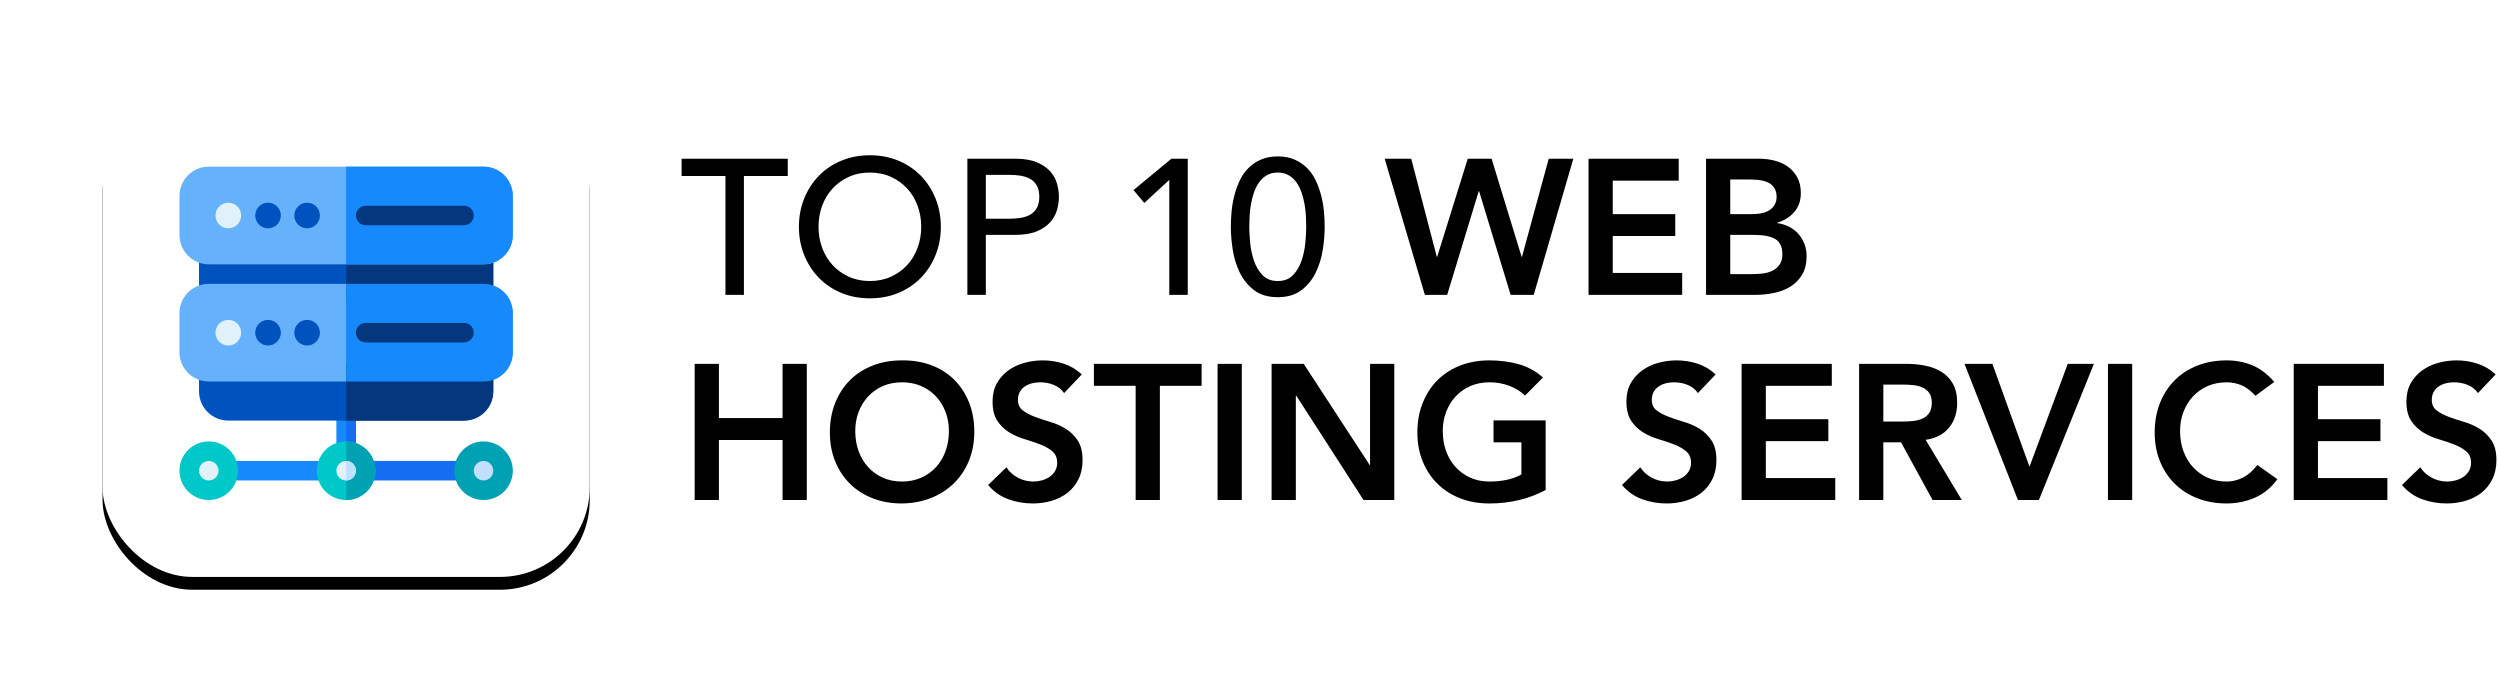 <?xml version="1.0" encoding="UTF-8"?>
<svg width="195px" height="54px" viewBox="0 0 195 54" version="1.1" xmlns="http://www.w3.org/2000/svg" xmlns:xlink="http://www.w3.org/1999/xlink">
    <!-- Generator: sketchtool 60.1 (101010) - https://sketch.com -->
    <title>EC9A57D3-0ED7-4B1D-AC25-6CAA9A29F3F5</title>
    <desc>Created with sketchtool.</desc>
    <defs>
        <rect id="path-1" x="0" y="0" width="38" height="38" rx="7"></rect>
        <filter x="-32.9%" y="-30.3%" width="165.8%" height="165.8%" filterUnits="objectBoundingBox" id="filter-2">
            <feOffset dx="0" dy="1" in="SourceAlpha" result="shadowOffsetOuter1"></feOffset>
            <feGaussianBlur stdDeviation="4" in="shadowOffsetOuter1" result="shadowBlurOuter1"></feGaussianBlur>
            <feColorMatrix values="0 0 0 0 0.716   0 0 0 0 0.716   0 0 0 0 0.716  0 0 0 0.7 0" type="matrix" in="shadowBlurOuter1"></feColorMatrix>
        </filter>
    </defs>
    <g id="Page-1" stroke="none" stroke-width="1" fill="none" fill-rule="evenodd">
        <g id="Landing-Page" transform="translate(-111, -6)">
            <g id="Group-9">
                <g id="Group-5" transform="translate(119, 13)">
                    <path d="M50.025,16 L50.025,6.73 L53.445,6.73 L53.445,5.38 L45.165,5.38 L45.165,6.73 L48.585,6.73 L48.585,16 L50.025,16 Z M59.85,16.27 C60.66,16.27 61.405,16.128 62.085,15.842 C62.765,15.557 63.347,15.165 63.833,14.665 C64.317,14.165 64.698,13.575 64.972,12.895 C65.248,12.215 65.385,11.48 65.385,10.69 C65.385,9.9 65.248,9.165 64.972,8.485 C64.698,7.805 64.317,7.215 63.833,6.715 C63.347,6.215 62.765,5.822 62.085,5.537 C61.405,5.253 60.66,5.11 59.85,5.11 C59.04,5.11 58.295,5.253 57.615,5.537 C56.935,5.822 56.352,6.215 55.867,6.715 C55.383,7.215 55.002,7.805 54.727,8.485 C54.453,9.165 54.315,9.9 54.315,10.69 C54.315,11.48 54.453,12.215 54.727,12.895 C55.002,13.575 55.383,14.165 55.867,14.665 C56.352,15.165 56.935,15.557 57.615,15.842 C58.295,16.128 59.04,16.27 59.85,16.27 Z M59.85,14.92 C59.24,14.92 58.69,14.807 58.2,14.582 C57.71,14.357 57.29,14.055 56.94,13.675 C56.59,13.295 56.32,12.848 56.13,12.332 C55.94,11.818 55.845,11.27 55.845,10.69 C55.845,10.11 55.94,9.562 56.13,9.047 C56.32,8.533 56.59,8.085 56.94,7.705 C57.29,7.325 57.71,7.022 58.2,6.798 C58.69,6.572 59.24,6.46 59.85,6.46 C60.46,6.46 61.01,6.572 61.5,6.798 C61.99,7.022 62.41,7.325 62.76,7.705 C63.11,8.085 63.38,8.533 63.57,9.047 C63.76,9.562 63.855,10.11 63.855,10.69 C63.855,11.27 63.76,11.818 63.57,12.332 C63.38,12.848 63.11,13.295 62.76,13.675 C62.41,14.055 61.99,14.357 61.5,14.582 C61.01,14.807 60.46,14.92 59.85,14.92 Z M68.895,16 L68.895,11.32 L71.19,11.32 C71.87,11.32 72.43,11.227 72.87,11.043 C73.31,10.857 73.657,10.623 73.912,10.338 C74.168,10.053 74.345,9.732 74.445,9.377 C74.545,9.023 74.595,8.68 74.595,8.35 C74.595,8.02 74.545,7.678 74.445,7.322 C74.345,6.968 74.168,6.647 73.912,6.362 C73.657,6.077 73.31,5.843 72.87,5.657 C72.43,5.473 71.87,5.38 71.19,5.38 L71.19,5.38 L67.455,5.38 L67.455,16 L68.895,16 Z M70.785,10.06 L68.895,10.06 L68.895,6.64 L70.785,6.64 C71.065,6.64 71.343,6.662 71.618,6.707 C71.892,6.753 72.138,6.835 72.353,6.955 C72.567,7.075 72.74,7.247 72.87,7.473 C73,7.697 73.065,7.99 73.065,8.35 C73.065,8.71 73,9.002 72.87,9.227 C72.74,9.453 72.567,9.625 72.353,9.745 C72.138,9.865 71.892,9.947 71.618,9.992 C71.343,10.037 71.065,10.06 70.785,10.06 L70.785,10.06 Z M84.645,16 L84.645,5.38 L83.37,5.38 L80.415,7.825 L81.255,8.83 L83.205,7.03 L83.205,16 L84.645,16 Z M91.665,16.18 C92.415,16.18 93.028,16 93.502,15.64 C93.978,15.28 94.35,14.825 94.62,14.275 C94.89,13.725 95.075,13.13 95.175,12.49 C95.275,11.85 95.325,11.25 95.325,10.69 C95.325,10.3 95.305,9.895 95.265,9.475 C95.225,9.055 95.153,8.643 95.047,8.238 C94.942,7.832 94.802,7.445 94.627,7.075 C94.453,6.705 94.228,6.383 93.953,6.107 C93.677,5.832 93.353,5.612 92.978,5.447 C92.603,5.282 92.165,5.2 91.665,5.2 C91.165,5.2 90.728,5.282 90.353,5.447 C89.978,5.612 89.653,5.832 89.377,6.107 C89.103,6.383 88.877,6.705 88.703,7.075 C88.528,7.445 88.388,7.832 88.282,8.238 C88.177,8.643 88.105,9.055 88.065,9.475 C88.025,9.895 88.005,10.3 88.005,10.69 C88.005,11.25 88.055,11.85 88.155,12.49 C88.255,13.13 88.44,13.725 88.71,14.275 C88.98,14.825 89.353,15.28 89.828,15.64 C90.302,16 90.915,16.18 91.665,16.18 Z M91.665,14.92 C91.165,14.92 90.767,14.765 90.472,14.455 C90.177,14.145 89.955,13.768 89.805,13.322 C89.655,12.877 89.558,12.415 89.513,11.935 C89.468,11.455 89.445,11.04 89.445,10.69 C89.445,10.45 89.453,10.178 89.468,9.873 C89.483,9.568 89.517,9.258 89.573,8.943 C89.627,8.627 89.705,8.322 89.805,8.027 C89.905,7.732 90.037,7.468 90.203,7.232 C90.368,6.997 90.57,6.81 90.81,6.67 C91.05,6.53 91.335,6.46 91.665,6.46 C91.995,6.46 92.28,6.53 92.52,6.67 C92.76,6.81 92.963,6.997 93.127,7.232 C93.293,7.468 93.425,7.732 93.525,8.027 C93.625,8.322 93.703,8.627 93.757,8.943 C93.812,9.258 93.847,9.568 93.862,9.873 C93.877,10.178 93.885,10.45 93.885,10.69 C93.885,11.04 93.862,11.455 93.817,11.935 C93.772,12.415 93.675,12.877 93.525,13.322 C93.375,13.768 93.153,14.145 92.858,14.455 C92.562,14.765 92.165,14.92 91.665,14.92 Z M104.88,16 L107.34,7.915 L107.37,7.915 L109.83,16 L111.63,16 L114.72,5.38 L112.8,5.38 L110.715,13.03 L110.685,13.03 L108.345,5.38 L106.485,5.38 L104.1,13.03 L104.07,13.03 L102.075,5.38 L100.005,5.38 L103.14,16 L104.88,16 Z M123.21,16 L123.21,14.29 L117.795,14.29 L117.795,11.41 L122.67,11.41 L122.67,9.7 L117.795,9.7 L117.795,7.09 L122.94,7.09 L122.94,5.38 L115.905,5.38 L115.905,16 L123.21,16 Z M128.895,16 C129.395,16 129.887,15.95 130.373,15.85 C130.857,15.75 131.287,15.582 131.662,15.348 C132.037,15.113 132.34,14.803 132.57,14.418 C132.8,14.033 132.915,13.55 132.915,12.97 C132.915,12.63 132.857,12.312 132.743,12.018 C132.627,11.723 132.47,11.463 132.27,11.238 C132.07,11.012 131.827,10.828 131.542,10.682 C131.257,10.537 130.95,10.445 130.62,10.405 L130.62,10.405 L130.62,10.375 C131.17,10.205 131.615,9.925 131.955,9.535 C132.295,9.145 132.465,8.65 132.465,8.05 C132.465,7.57 132.37,7.16 132.18,6.82 C131.99,6.48 131.743,6.202 131.438,5.987 C131.132,5.772 130.785,5.617 130.395,5.522 C130.005,5.428 129.61,5.38 129.21,5.38 L129.21,5.38 L125.07,5.38 L125.07,16 L128.895,16 Z M128.685,9.7 L126.96,9.7 L126.96,7 L128.52,7 C129.24,7 129.762,7.112 130.088,7.338 C130.412,7.562 130.575,7.905 130.575,8.365 C130.575,8.765 130.417,9.088 130.102,9.332 C129.787,9.578 129.315,9.7 128.685,9.7 L128.685,9.7 Z M128.7,14.38 L126.96,14.38 L126.96,11.32 L128.775,11.32 C129.545,11.32 130.113,11.43 130.477,11.65 C130.843,11.87 131.025,12.26 131.025,12.82 C131.025,13.17 130.95,13.447 130.8,13.652 C130.65,13.857 130.46,14.015 130.23,14.125 C130,14.235 129.748,14.305 129.472,14.335 C129.197,14.365 128.94,14.38 128.7,14.38 L128.7,14.38 Z M48.075,32 L48.075,27.32 L53.04,27.32 L53.04,32 L54.93,32 L54.93,21.38 L53.04,21.38 L53.04,25.61 L48.075,25.61 L48.075,21.38 L46.185,21.38 L46.185,32 L48.075,32 Z M62.34,32.27 C63.17,32.26 63.93,32.117 64.62,31.843 C65.31,31.567 65.905,31.185 66.405,30.695 C66.905,30.205 67.295,29.62 67.575,28.94 C67.855,28.26 67.995,27.505 67.995,26.675 C67.995,25.825 67.855,25.055 67.575,24.365 C67.295,23.675 66.905,23.085 66.405,22.595 C65.905,22.105 65.31,21.733 64.62,21.477 C63.93,21.223 63.17,21.1 62.34,21.11 C61.52,21.11 60.767,21.242 60.083,21.508 C59.398,21.773 58.807,22.15 58.312,22.64 C57.818,23.13 57.43,23.723 57.15,24.418 C56.87,25.113 56.73,25.885 56.73,26.735 C56.73,27.565 56.87,28.32 57.15,29 C57.43,29.68 57.818,30.262 58.312,30.747 C58.807,31.233 59.398,31.608 60.083,31.872 C60.767,32.138 61.52,32.27 62.34,32.27 Z M62.355,30.56 C61.805,30.56 61.307,30.46 60.862,30.26 C60.417,30.06 60.035,29.785 59.715,29.435 C59.395,29.085 59.148,28.67 58.972,28.19 C58.797,27.71 58.71,27.185 58.71,26.615 C58.71,26.085 58.797,25.59 58.972,25.13 C59.148,24.67 59.395,24.267 59.715,23.922 C60.035,23.578 60.417,23.308 60.862,23.113 C61.307,22.918 61.805,22.82 62.355,22.82 C62.905,22.82 63.405,22.918 63.855,23.113 C64.305,23.308 64.69,23.578 65.01,23.922 C65.33,24.267 65.578,24.67 65.752,25.13 C65.927,25.59 66.015,26.085 66.015,26.615 C66.015,27.185 65.927,27.71 65.752,28.19 C65.578,28.67 65.33,29.085 65.01,29.435 C64.69,29.785 64.305,30.06 63.855,30.26 C63.405,30.46 62.905,30.56 62.355,30.56 Z M72.555,32.27 C73.075,32.27 73.57,32.2 74.04,32.06 C74.51,31.92 74.922,31.71 75.278,31.43 C75.632,31.15 75.915,30.797 76.125,30.372 C76.335,29.948 76.44,29.45 76.44,28.88 C76.44,28.25 76.315,27.745 76.065,27.365 C75.815,26.985 75.505,26.68 75.135,26.45 C74.765,26.22 74.36,26.04 73.92,25.91 C73.48,25.78 73.075,25.645 72.705,25.505 C72.335,25.365 72.025,25.2 71.775,25.01 C71.525,24.82 71.4,24.545 71.4,24.185 C71.4,23.945 71.45,23.738 71.55,23.562 C71.65,23.387 71.782,23.245 71.948,23.135 C72.112,23.025 72.297,22.945 72.502,22.895 C72.707,22.845 72.92,22.82 73.14,22.82 C73.51,22.82 73.862,22.887 74.198,23.023 C74.532,23.157 74.8,23.37 75,23.66 L75,23.66 L76.38,22.205 C75.96,21.815 75.487,21.535 74.963,21.365 C74.438,21.195 73.895,21.11 73.335,21.11 C72.845,21.11 72.365,21.175 71.895,21.305 C71.425,21.435 71.007,21.633 70.642,21.898 C70.278,22.163 69.983,22.495 69.757,22.895 C69.532,23.295 69.42,23.77 69.42,24.32 C69.42,24.95 69.545,25.453 69.795,25.828 C70.045,26.203 70.355,26.503 70.725,26.727 C71.095,26.953 71.5,27.13 71.94,27.26 C72.38,27.39 72.785,27.527 73.155,27.672 C73.525,27.817 73.835,27.995 74.085,28.205 C74.335,28.415 74.46,28.715 74.46,29.105 C74.46,29.345 74.405,29.558 74.295,29.742 C74.185,29.927 74.04,30.08 73.86,30.2 C73.68,30.32 73.48,30.41 73.26,30.47 C73.04,30.53 72.82,30.56 72.6,30.56 C72.18,30.56 71.782,30.462 71.407,30.267 C71.032,30.073 70.73,29.8 70.5,29.45 L70.5,29.45 L69.075,30.83 C69.515,31.35 70.04,31.72 70.65,31.94 C71.26,32.16 71.895,32.27 72.555,32.27 Z M82.47,32 L82.47,23.09 L85.725,23.09 L85.725,21.38 L77.325,21.38 L77.325,23.09 L80.58,23.09 L80.58,32 L82.47,32 Z M88.86,32 L88.86,21.38 L86.97,21.38 L86.97,32 L88.86,32 Z M93.075,32 L93.075,23.855 L93.105,23.855 L98.355,32 L100.755,32 L100.755,21.38 L98.865,21.38 L98.865,29.27 L98.835,29.27 L93.69,21.38 L91.185,21.38 L91.185,32 L93.075,32 Z M108.165,32.27 C109.785,32.27 111.25,31.92 112.56,31.22 L112.56,31.22 L112.56,25.79 L108.495,25.79 L108.495,27.5 L110.67,27.5 L110.67,30.005 C110.34,30.195 109.963,30.335 109.537,30.425 C109.112,30.515 108.66,30.56 108.18,30.56 C107.63,30.56 107.132,30.46 106.688,30.26 C106.243,30.06 105.86,29.785 105.54,29.435 C105.22,29.085 104.972,28.67 104.797,28.19 C104.623,27.71 104.535,27.185 104.535,26.615 C104.535,26.085 104.623,25.59 104.797,25.13 C104.972,24.67 105.22,24.267 105.54,23.922 C105.86,23.578 106.243,23.308 106.688,23.113 C107.132,22.918 107.63,22.82 108.18,22.82 C108.72,22.82 109.233,22.91 109.718,23.09 C110.203,23.27 110.615,23.525 110.955,23.855 L110.955,23.855 L112.35,22.445 C111.79,21.945 111.155,21.598 110.445,21.402 C109.735,21.207 108.975,21.11 108.165,21.11 C107.345,21.11 106.593,21.242 105.907,21.508 C105.222,21.773 104.632,22.15 104.138,22.64 C103.642,23.13 103.255,23.723 102.975,24.418 C102.695,25.113 102.555,25.885 102.555,26.735 C102.555,27.565 102.695,28.32 102.975,29 C103.255,29.68 103.642,30.262 104.138,30.747 C104.632,31.233 105.222,31.608 105.907,31.872 C106.593,32.138 107.345,32.27 108.165,32.27 Z M121.995,32.27 C122.515,32.27 123.01,32.2 123.48,32.06 C123.95,31.92 124.362,31.71 124.718,31.43 C125.073,31.15 125.355,30.797 125.565,30.372 C125.775,29.948 125.88,29.45 125.88,28.88 C125.88,28.25 125.755,27.745 125.505,27.365 C125.255,26.985 124.945,26.68 124.575,26.45 C124.205,26.22 123.8,26.04 123.36,25.91 C122.92,25.78 122.515,25.645 122.145,25.505 C121.775,25.365 121.465,25.2 121.215,25.01 C120.965,24.82 120.84,24.545 120.84,24.185 C120.84,23.945 120.89,23.738 120.99,23.562 C121.09,23.387 121.222,23.245 121.388,23.135 C121.552,23.025 121.737,22.945 121.942,22.895 C122.147,22.845 122.36,22.82 122.58,22.82 C122.95,22.82 123.302,22.887 123.638,23.023 C123.972,23.157 124.24,23.37 124.44,23.66 L124.44,23.66 L125.82,22.205 C125.4,21.815 124.927,21.535 124.403,21.365 C123.877,21.195 123.335,21.11 122.775,21.11 C122.285,21.11 121.805,21.175 121.335,21.305 C120.865,21.435 120.448,21.633 120.082,21.898 C119.718,22.163 119.422,22.495 119.198,22.895 C118.972,23.295 118.86,23.77 118.86,24.32 C118.86,24.95 118.985,25.453 119.235,25.828 C119.485,26.203 119.795,26.503 120.165,26.727 C120.535,26.953 120.94,27.13 121.38,27.26 C121.82,27.39 122.225,27.527 122.595,27.672 C122.965,27.817 123.275,27.995 123.525,28.205 C123.775,28.415 123.9,28.715 123.9,29.105 C123.9,29.345 123.845,29.558 123.735,29.742 C123.625,29.927 123.48,30.08 123.3,30.2 C123.12,30.32 122.92,30.41 122.7,30.47 C122.48,30.53 122.26,30.56 122.04,30.56 C121.62,30.56 121.222,30.462 120.847,30.267 C120.472,30.073 120.17,29.8 119.94,29.45 L119.94,29.45 L118.515,30.83 C118.955,31.35 119.48,31.72 120.09,31.94 C120.7,32.16 121.335,32.27 121.995,32.27 Z M135.15,32 L135.15,30.29 L129.735,30.29 L129.735,27.41 L134.61,27.41 L134.61,25.7 L129.735,25.7 L129.735,23.09 L134.88,23.09 L134.88,21.38 L127.845,21.38 L127.845,32 L135.15,32 Z M138.9,32 L138.9,27.5 L140.28,27.5 L142.74,32 L145.02,32 L142.2,27.305 C142.99,27.195 143.597,26.88 144.023,26.36 C144.447,25.84 144.66,25.195 144.66,24.425 C144.66,23.825 144.55,23.33 144.33,22.94 C144.11,22.55 143.815,22.24 143.445,22.01 C143.075,21.78 142.653,21.617 142.178,21.523 C141.702,21.427 141.21,21.38 140.7,21.38 L140.7,21.38 L137.01,21.38 L137.01,32 L138.9,32 Z M140.37,25.88 L138.9,25.88 L138.9,23 L140.535,23 C140.775,23 141.023,23.015 141.278,23.045 C141.532,23.075 141.765,23.137 141.975,23.233 C142.185,23.328 142.355,23.47 142.485,23.66 C142.615,23.85 142.68,24.1 142.68,24.41 C142.68,24.76 142.61,25.032 142.47,25.227 C142.33,25.422 142.148,25.567 141.923,25.663 C141.697,25.758 141.45,25.817 141.18,25.843 C140.91,25.867 140.64,25.88 140.37,25.88 L140.37,25.88 Z M151.035,32 L155.325,21.38 L153.285,21.38 L150.3,29.405 L147.405,21.38 L145.23,21.38 L149.4,32 L151.035,32 Z M158.31,32 L158.31,21.38 L156.42,21.38 L156.42,32 L158.31,32 Z M165.675,32.27 C166.455,32.27 167.19,32.12 167.88,31.82 C168.57,31.52 169.155,31.04 169.635,30.38 L169.635,30.38 L168.075,29.27 C167.725,29.72 167.347,30.047 166.942,30.253 C166.537,30.457 166.12,30.56 165.69,30.56 C165.14,30.56 164.643,30.46 164.197,30.26 C163.752,30.06 163.37,29.785 163.05,29.435 C162.73,29.085 162.482,28.67 162.308,28.19 C162.132,27.71 162.045,27.185 162.045,26.615 C162.045,26.085 162.132,25.59 162.308,25.13 C162.482,24.67 162.73,24.267 163.05,23.922 C163.37,23.578 163.752,23.308 164.197,23.113 C164.643,22.918 165.14,22.82 165.69,22.82 C166.06,22.82 166.428,22.89 166.792,23.03 C167.157,23.17 167.535,23.45 167.925,23.87 L167.925,23.87 L169.395,22.79 C168.865,22.18 168.292,21.747 167.678,21.492 C167.062,21.238 166.395,21.11 165.675,21.11 C164.855,21.11 164.102,21.242 163.417,21.508 C162.732,21.773 162.143,22.15 161.648,22.64 C161.153,23.13 160.765,23.723 160.485,24.418 C160.205,25.113 160.065,25.885 160.065,26.735 C160.065,27.565 160.205,28.32 160.485,29 C160.765,29.68 161.153,30.262 161.648,30.747 C162.143,31.233 162.732,31.608 163.417,31.872 C164.102,32.138 164.855,32.27 165.675,32.27 Z M178.215,32 L178.215,30.29 L172.8,30.29 L172.8,27.41 L177.675,27.41 L177.675,25.7 L172.8,25.7 L172.8,23.09 L177.945,23.09 L177.945,21.38 L170.91,21.38 L170.91,32 L178.215,32 Z M182.835,32.27 C183.355,32.27 183.85,32.2 184.32,32.06 C184.79,31.92 185.202,31.71 185.558,31.43 C185.912,31.15 186.195,30.797 186.405,30.372 C186.615,29.948 186.72,29.45 186.72,28.88 C186.72,28.25 186.595,27.745 186.345,27.365 C186.095,26.985 185.785,26.68 185.415,26.45 C185.045,26.22 184.64,26.04 184.2,25.91 C183.76,25.78 183.355,25.645 182.985,25.505 C182.615,25.365 182.305,25.2 182.055,25.01 C181.805,24.82 181.68,24.545 181.68,24.185 C181.68,23.945 181.73,23.738 181.83,23.562 C181.93,23.387 182.062,23.245 182.227,23.135 C182.393,23.025 182.577,22.945 182.782,22.895 C182.988,22.845 183.2,22.82 183.42,22.82 C183.79,22.82 184.143,22.887 184.477,23.023 C184.812,23.157 185.08,23.37 185.28,23.66 L185.28,23.66 L186.66,22.205 C186.24,21.815 185.768,21.535 185.243,21.365 C184.718,21.195 184.175,21.11 183.615,21.11 C183.125,21.11 182.645,21.175 182.175,21.305 C181.705,21.435 181.287,21.633 180.923,21.898 C180.558,22.163 180.262,22.495 180.037,22.895 C179.812,23.295 179.7,23.77 179.7,24.32 C179.7,24.95 179.825,25.453 180.075,25.828 C180.325,26.203 180.635,26.503 181.005,26.727 C181.375,26.953 181.78,27.13 182.22,27.26 C182.66,27.39 183.065,27.527 183.435,27.672 C183.805,27.817 184.115,27.995 184.365,28.205 C184.615,28.415 184.74,28.715 184.74,29.105 C184.74,29.345 184.685,29.558 184.575,29.742 C184.465,29.927 184.32,30.08 184.14,30.2 C183.96,30.32 183.76,30.41 183.54,30.47 C183.32,30.53 183.1,30.56 182.88,30.56 C182.46,30.56 182.062,30.462 181.688,30.267 C181.312,30.073 181.01,29.8 180.78,29.45 L180.78,29.45 L179.355,30.83 C179.795,31.35 180.32,31.72 180.93,31.94 C181.54,32.16 182.175,32.27 182.835,32.27 Z" id="TOP10WEBHOSTINGSERVICES" fill="#000000" fill-rule="nonzero"></path>
                    <g id="Group-4">
                        <g id="Rectangle">
                            <use fill="black" fill-opacity="1" filter="url(#filter-2)" xlink:href="#path-1"></use>
                            <use fill="#FFFFFF" fill-rule="evenodd" xlink:href="#path-1"></use>
                        </g>
                        <g id="server-2-2" transform="translate(6, 6)" fill-rule="nonzero">
                            <g id="server-2">
                                <path d="M11.477,24.477 L3.809,24.477 C3.388,24.477 3.047,24.136 3.047,23.715 C3.047,23.294 3.388,22.953 3.809,22.953 L11.477,22.953 C11.898,22.953 12.238,23.294 12.238,23.715 C12.238,24.136 11.898,24.477 11.477,24.477 Z" id="Path" fill="#1689FC"></path>
                                <path d="M22.191,24.477 L14.523,24.477 C14.102,24.477 13.762,24.136 13.762,23.715 C13.762,23.294 14.102,22.953 14.523,22.953 L22.191,22.953 C22.612,22.953 22.953,23.294 22.953,23.715 C22.953,24.136 22.612,24.477 22.191,24.477 Z" id="Path" fill="#136EF1"></path>
                                <path d="M13.762,19.043 L13.762,22.191 C13.762,22.618 13.427,22.953 13,22.953 C12.573,22.953 12.238,22.618 12.238,22.191 L12.238,19.043 C12.238,18.616 12.573,18.281 13,18.281 C13.427,18.281 13.762,18.616 13.762,19.043 Z" id="Path" fill="#1689FC"></path>
                                <path d="M13.762,19.043 L13.762,22.191 C13.762,22.618 13.427,22.953 13,22.953 L13,18.281 C13.427,18.281 13.762,18.616 13.762,19.043 Z" id="Path" fill="#136EF1"></path>
                                <path d="M13,21.43 C11.735,21.43 10.715,22.45 10.715,23.715 C10.715,24.979 11.735,26 13,26 C14.265,26 15.285,24.979 15.285,23.715 C15.285,22.45 14.265,21.43 13,21.43 Z" id="Path" fill="#00C8C8"></path>
                                <path d="M23.715,26 C22.455,26 21.43,24.975 21.43,23.715 C21.43,22.455 22.455,21.43 23.715,21.43 C24.975,21.43 26,22.455 26,23.715 C26,24.975 24.975,26 23.715,26 Z" id="Path" fill="#00A1B2"></path>
                                <path d="M23.715,24.477 C23.295,24.477 22.953,24.135 22.953,23.715 C22.953,23.295 23.295,22.953 23.715,22.953 C24.135,22.953 24.477,23.295 24.477,23.715 C24.477,24.135 24.135,24.477 23.715,24.477 Z" id="Path" fill="#BFE1FF"></path>
                                <path d="M2.285,26 C1.025,26 0,24.975 0,23.715 C0,22.455 1.025,21.43 2.285,21.43 C3.545,21.43 4.57,22.455 4.57,23.715 C4.57,24.975 3.545,26 2.285,26 Z" id="Path" fill="#00C8C8"></path>
                                <path d="M2.285,24.477 C1.865,24.477 1.523,24.135 1.523,23.715 C1.523,23.295 1.865,22.953 2.285,22.953 C2.705,22.953 3.047,23.295 3.047,23.715 C3.047,24.135 2.705,24.477 2.285,24.477 Z" id="Path" fill="#E1F1FA"></path>
                                <g id="Group" transform="translate(1.523, 6.094)" fill="#0053BF">
                                    <path d="M22.191,0 L0.762,0 C0.335,0 0,0.335 0,0.762 L0,3.809 C0,4.235 0.335,4.57 0.762,4.57 L22.191,4.57 C22.618,4.57 22.953,4.235 22.953,3.809 L22.953,0.762 C22.953,0.335 22.618,0 22.191,0 Z" id="Path"></path>
                                    <path d="M22.191,9.141 L0.762,9.141 C0.335,9.141 0,9.476 0,9.902 L0,11.426 C0,12.69 1.021,13.711 2.285,13.711 L20.668,13.711 C21.932,13.711 22.953,12.69 22.953,11.426 L22.953,9.902 C22.953,9.476 22.618,9.141 22.191,9.141 Z" id="Path"></path>
                                </g>
                                <path d="M23.715,9.141 L2.285,9.141 C1.021,9.141 0,10.161 0,11.426 L0,14.473 C0,15.737 1.021,16.758 2.285,16.758 L23.715,16.758 C24.979,16.758 26,15.737 26,14.473 L26,11.426 C26,10.161 24.979,9.141 23.715,9.141 Z" id="Path" fill="#65B1FC"></path>
                                <path d="M15.285,23.715 C15.285,24.979 14.265,26 13,26 L13,21.43 C14.265,21.43 15.285,22.45 15.285,23.715 Z" id="Path" fill="#00A1B2"></path>
                                <path d="M13,24.477 C12.58,24.477 12.238,24.135 12.238,23.715 C12.238,23.295 12.58,22.953 13,22.953 C13.42,22.953 13.762,23.295 13.762,23.715 C13.762,24.135 13.42,24.477 13,24.477 Z" id="Path" fill="#E1F1FA"></path>
                                <path d="M13.762,23.715 C13.762,23.295 13.42,22.953 13,22.953 L13,24.477 C13.42,24.477 13.762,24.135 13.762,23.715 Z" id="Path" fill="#BFE1FF"></path>
                                <g id="Group" transform="translate(13, 6.094)" fill="#05377F">
                                    <path d="M11.477,0.762 L11.477,3.809 C11.477,4.235 11.141,4.57 10.715,4.57 L0,4.57 L0,0 L10.715,0 C11.141,0 11.477,0.335 11.477,0.762 Z" id="Path"></path>
                                    <path d="M11.477,9.902 L11.477,11.426 C11.477,12.69 10.456,13.711 9.191,13.711 L0,13.711 L0,9.141 L10.715,9.141 C11.141,9.141 11.477,9.476 11.477,9.902 Z" id="Path"></path>
                                </g>
                                <path d="M26,11.426 L26,14.473 C26,15.737 24.979,16.758 23.715,16.758 L13,16.758 L13,9.141 L23.715,9.141 C24.979,9.141 26,10.161 26,11.426 Z" id="Path" fill="#1689FC"></path>
                                <path d="M23.715,0 L2.285,0 C1.021,0 0,1.021 0,2.285 L0,5.332 C0,6.596 1.021,7.617 2.285,7.617 L23.715,7.617 C24.979,7.617 26,6.596 26,5.332 L26,2.285 C26,1.021 24.979,0 23.715,0 Z" id="Path" fill="#65B1FC"></path>
                                <path d="M26,2.285 L26,5.332 C26,6.596 24.979,7.617 23.715,7.617 L13,7.617 L13,0 L23.715,0 C24.979,0 26,1.021 26,2.285 Z" id="Path" fill="#1689FC"></path>
                                <circle id="Oval" fill="#E1F1FA" cx="3.809" cy="3.809" r="1"></circle>
                                <g id="Group" transform="translate(6.145, 3.047)" fill="#0053BF">
                                    <circle id="Oval" cx="0.762" cy="0.762" r="1"></circle>
                                    <circle id="Oval" cx="3.809" cy="0.762" r="1"></circle>
                                </g>
                                <path d="M22.191,4.57 L14.523,4.57 C14.102,4.57 13.762,4.23 13.762,3.809 C13.762,3.388 14.102,3.047 14.523,3.047 L22.191,3.047 C22.612,3.047 22.953,3.388 22.953,3.809 C22.953,4.23 22.612,4.57 22.191,4.57 Z" id="Path" fill="#05377F"></path>
                                <circle id="Oval" fill="#E1F1FA" cx="3.809" cy="12.949" r="1"></circle>
                                <g id="Group" transform="translate(6.145, 12.188)" fill="#0053BF">
                                    <circle id="Oval" cx="0.762" cy="0.762" r="1"></circle>
                                    <circle id="Oval" cx="3.809" cy="0.762" r="1"></circle>
                                </g>
                                <path d="M22.191,13.711 L14.523,13.711 C14.102,13.711 13.762,13.37 13.762,12.949 C13.762,12.528 14.102,12.188 14.523,12.188 L22.191,12.188 C22.612,12.188 22.953,12.528 22.953,12.949 C22.953,13.37 22.612,13.711 22.191,13.711 Z" id="Path" fill="#05377F"></path>
                            </g>
                        </g>
                    </g>
                </g>
            </g>
        </g>
    </g>
</svg>